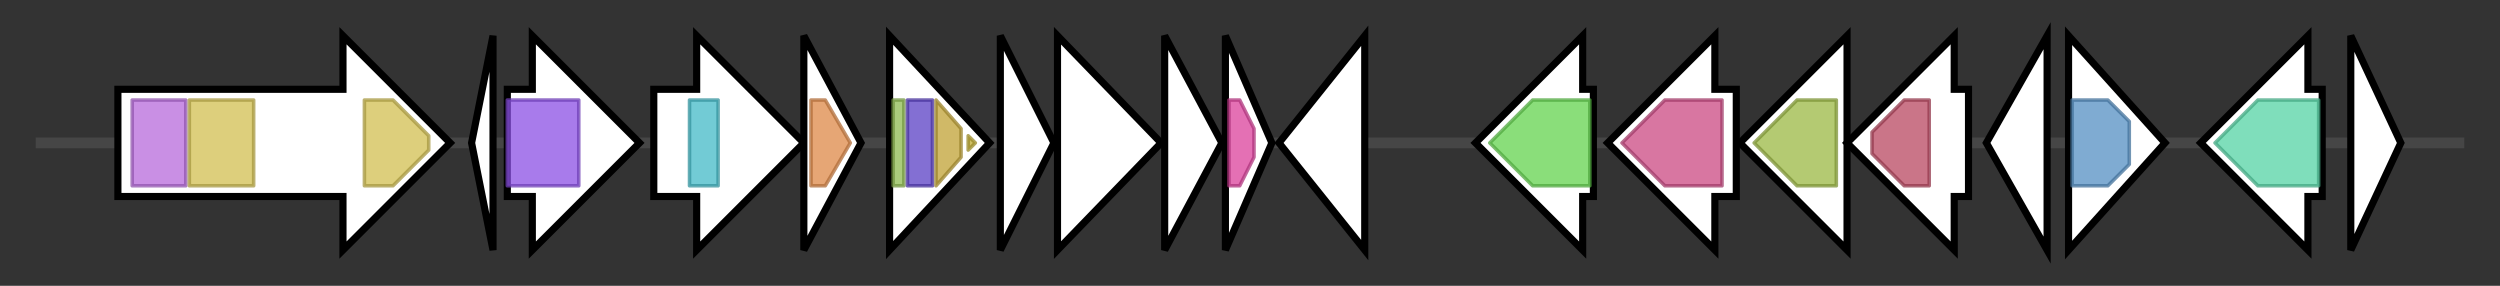 <svg version="1.1" baseProfile="full" xmlns="http://www.w3.org/2000/svg" width="699.767" height="80">
	<rect width="100%" height="100%" fill="#333333" stroke="none"/>
	<g>
		<line x1="10" y1="40.0" x2="689.767" y2="40.0" style="stroke:rgb(70,70,70); stroke-width:3 "/>
		<g>
			<title> (ctg1_1401)</title>
			<polygon class=" (ctg1_1401)" points="33,25 96,25 96,10 126,40 96,70 96,55 33,55" fill="rgb(255,255,255)" fill-opacity="1.0" stroke="rgb(0,0,0)" stroke-width="2"  />
			<g>
				<title>Peptidase_M16 (PF00675)
"Insulinase (Peptidase family M16)"</title>
				<rect class="PF00675" x="37" y="28" stroke-linejoin="round" width="15" height="24" fill="rgb(183,105,218)" stroke="rgb(146,84,174)" stroke-width="1" opacity="0.75" />
			</g>
			<g>
				<title>Peptidase_M16_C (PF05193)
"Peptidase M16 inactive domain"</title>
				<rect class="PF05193" x="53" y="28" stroke-linejoin="round" width="18" height="24" fill="rgb(209,191,80)" stroke="rgb(167,152,64)" stroke-width="1" opacity="0.75" />
			</g>
			<g>
				<title>Peptidase_M16_C (PF05193)
"Peptidase M16 inactive domain"</title>
				<polygon class="PF05193" points="102,28 110,28 120,38 120,42 110,52 102,52" stroke-linejoin="round" width="18" height="24" fill="rgb(209,191,80)" stroke="rgb(167,152,64)" stroke-width="1" opacity="0.75" />
			</g>
		</g>
		<g>
			<title> (ctg1_1402)</title>
			<polygon class=" (ctg1_1402)" points="132,40 138,10 138,70" fill="rgb(255,255,255)" fill-opacity="1.0" stroke="rgb(0,0,0)" stroke-width="2"  />
		</g>
		<g>
			<title> (ctg1_1403)</title>
			<polygon class=" (ctg1_1403)" points="142,25 149,25 149,10 179,40 149,70 149,55 142,55" fill="rgb(255,255,255)" fill-opacity="1.0" stroke="rgb(0,0,0)" stroke-width="2"  />
			<g>
				<title>DNA_pol3_delta2 (PF13177)
"DNA polymerase III, delta subunit"</title>
				<rect class="PF13177" x="142" y="28" stroke-linejoin="round" width="20" height="24" fill="rgb(139,79,228)" stroke="rgb(111,63,182)" stroke-width="1" opacity="0.75" />
			</g>
		</g>
		<g>
			<title> (ctg1_1404)</title>
			<polygon class=" (ctg1_1404)" points="183,25 195,25 195,10 225,40 195,70 195,55 183,55" fill="rgb(255,255,255)" fill-opacity="1.0" stroke="rgb(0,0,0)" stroke-width="2"  />
			<g>
				<title>PSP1 (PF04468)
"PSP1 C-terminal conserved region"</title>
				<rect class="PF04468" x="193" y="28" stroke-linejoin="round" width="8" height="24" fill="rgb(67,185,198)" stroke="rgb(53,147,158)" stroke-width="1" opacity="0.75" />
			</g>
		</g>
		<g>
			<title> (ctg1_1405)</title>
			<polygon class=" (ctg1_1405)" points="225,10 241,40 225,70" fill="rgb(255,255,255)" fill-opacity="1.0" stroke="rgb(0,0,0)" stroke-width="2"  />
			<g>
				<title>GldH_lipo (PF14109)
"GldH lipoprotein"</title>
				<polygon class="PF14109" points="227,28 231,28 238,40 231,52 227,52" stroke-linejoin="round" width="13" height="24" fill="rgb(221,136,71)" stroke="rgb(176,108,56)" stroke-width="1" opacity="0.75" />
			</g>
		</g>
		<g>
			<title> (ctg1_1406)</title>
			<polygon class=" (ctg1_1406)" points="249,10 277,40 249,70" fill="rgb(255,255,255)" fill-opacity="1.0" stroke="rgb(0,0,0)" stroke-width="2"  />
			<g>
				<title>Sigma70_r1_2 (PF00140)
"Sigma-70 factor, region 1.2"</title>
				<rect class="PF00140" x="250" y="28" stroke-linejoin="round" width="3" height="24" fill="rgb(142,187,82)" stroke="rgb(113,149,65)" stroke-width="1" opacity="0.75" />
			</g>
			<g>
				<title>Sigma70_r2 (PF04542)
"Sigma-70 region 2"</title>
				<rect class="PF04542" x="254" y="28" stroke-linejoin="round" width="7" height="24" fill="rgb(89,63,196)" stroke="rgb(71,50,156)" stroke-width="1" opacity="0.75" />
			</g>
			<g>
				<title>Sigma70_r3 (PF04539)
"Sigma-70 region 3"</title>
				<polygon class="PF04539" points="262,28 269,36 269,44 262,52" stroke-linejoin="round" width="7" height="24" fill="rgb(192,162,53)" stroke="rgb(153,129,42)" stroke-width="1" opacity="0.75" />
			</g>
			<g>
				<title>Sigma70_r4 (PF04545)
"Sigma-70, region 4"</title>
				<polygon class="PF04545" points="271,38 273,40 271,42" stroke-linejoin="round" width="5" height="24" fill="rgb(190,171,50)" stroke="rgb(152,136,39)" stroke-width="1" opacity="0.75" />
			</g>
		</g>
		<g>
			<title> (ctg1_1407)</title>
			<polygon class=" (ctg1_1407)" points="280,10 295,40 280,70" fill="rgb(255,255,255)" fill-opacity="1.0" stroke="rgb(0,0,0)" stroke-width="2"  />
		</g>
		<g>
			<title> (ctg1_1408)</title>
			<polygon class=" (ctg1_1408)" points="296,10 325,40 296,70" fill="rgb(255,255,255)" fill-opacity="1.0" stroke="rgb(0,0,0)" stroke-width="2"  />
		</g>
		<g>
			<title> (ctg1_1409)</title>
			<polygon class=" (ctg1_1409)" points="326,10 342,40 326,70" fill="rgb(255,255,255)" fill-opacity="1.0" stroke="rgb(0,0,0)" stroke-width="2"  />
		</g>
		<g>
			<title> (ctg1_1410)</title>
			<polygon class=" (ctg1_1410)" points="343,10 356,40 343,70" fill="rgb(255,255,255)" fill-opacity="1.0" stroke="rgb(0,0,0)" stroke-width="2"  />
			<g>
				<title>PqqD (PF05402)
"Coenzyme PQQ synthesis protein D (PqqD)"</title>
				<polygon class="PF05402" points="344,28 347,28 351,36 351,44 347,52 344,52" stroke-linejoin="round" width="7" height="24" fill="rgb(218,64,155)" stroke="rgb(174,51,124)" stroke-width="1" opacity="0.75" />
			</g>
		</g>
		<g>
			<title> (ctg1_1411)</title>
			<polygon class=" (ctg1_1411)" points="358,40 382,10 382,70" fill="rgb(255,255,255)" fill-opacity="1.0" stroke="rgb(0,0,0)" stroke-width="2"  />
		</g>
		<g>
			<title> (ctg1_1412)</title>
			<polygon class=" (ctg1_1412)" points="446,25 443,25 443,10 413,40 443,70 443,55 446,55" fill="rgb(255,255,255)" fill-opacity="1.0" stroke="rgb(0,0,0)" stroke-width="2"  />
			<g>
				<title>LPG_synthase_TM (PF03706)
"Lysylphosphatidylglycerol synthase TM region"</title>
				<polygon class="PF03706" points="417,40 429,28 445,28 445,52 429,52" stroke-linejoin="round" width="31" height="24" fill="rgb(99,211,78)" stroke="rgb(79,168,62)" stroke-width="1" opacity="0.75" />
			</g>
		</g>
		<g>
			<title> (ctg1_1413)</title>
			<polygon class=" (ctg1_1413)" points="486,25 480,25 480,10 450,40 480,70 480,55 486,55" fill="rgb(255,255,255)" fill-opacity="1.0" stroke="rgb(0,0,0)" stroke-width="2"  />
			<g>
				<title>PdxA (PF04166)
"Pyridoxal phosphate biosynthetic protein PdxA"</title>
				<polygon class="PF04166" points="454,40 466,28 482,28 482,52 466,52 454,40" stroke-linejoin="round" width="28" height="24" fill="rgb(203,73,130)" stroke="rgb(162,58,104)" stroke-width="1" opacity="0.75" />
			</g>
		</g>
		<g>
			<title> (ctg1_1414)</title>
			<polygon class=" (ctg1_1414)" points="517,25 517,25 517,10 487,40 517,70 517,55 517,55" fill="rgb(255,255,255)" fill-opacity="1.0" stroke="rgb(0,0,0)" stroke-width="2"  />
			<g>
				<title>DUF4837 (PF16125)
"Domain of unknown function (DUF4837)"</title>
				<polygon class="PF16125" points="491,40 503,28 514,28 514,52 503,52" stroke-linejoin="round" width="27" height="24" fill="rgb(155,184,67)" stroke="rgb(124,147,53)" stroke-width="1" opacity="0.75" />
			</g>
		</g>
		<g>
			<title> (ctg1_1415)</title>
			<polygon class=" (ctg1_1415)" points="551,25 547,25 547,10 517,40 547,70 547,55 551,55" fill="rgb(255,255,255)" fill-opacity="1.0" stroke="rgb(0,0,0)" stroke-width="2"  />
			<g>
				<title>Radical_SAM (PF04055)
"Radical SAM superfamily"</title>
				<polygon class="PF04055" points="524,37 533,28 540,28 540,52 533,52 524,43" stroke-linejoin="round" width="16" height="24" fill="rgb(184,71,96)" stroke="rgb(147,56,76)" stroke-width="1" opacity="0.75" />
			</g>
		</g>
		<g>
			<title> (ctg1_1416)</title>
			<polygon class=" (ctg1_1416)" points="556,40 573,10 573,70" fill="rgb(255,255,255)" fill-opacity="1.0" stroke="rgb(0,0,0)" stroke-width="2"  />
		</g>
		<g>
			<title> (ctg1_1417)</title>
			<polygon class=" (ctg1_1417)" points="579,10 606,40 579,70" fill="rgb(255,255,255)" fill-opacity="1.0" stroke="rgb(0,0,0)" stroke-width="2"  />
			<g>
				<title>LCM (PF04072)
"Leucine carboxyl methyltransferase"</title>
				<polygon class="PF04072" points="580,28 590,28 596,34 596,46 590,52 580,52" stroke-linejoin="round" width="16" height="24" fill="rgb(84,143,194)" stroke="rgb(67,114,155)" stroke-width="1" opacity="0.75" />
			</g>
		</g>
		<g>
			<title> (ctg1_1418)</title>
			<polygon class=" (ctg1_1418)" points="650,25 646,25 646,10 616,40 646,70 646,55 650,55" fill="rgb(255,255,255)" fill-opacity="1.0" stroke="rgb(0,0,0)" stroke-width="2"  />
			<g>
				<title>GDP_Man_Dehyd (PF16363)
"GDP-mannose 4,6 dehydratase"</title>
				<polygon class="PF16363" points="620,40 632,28 649,28 649,52 632,52" stroke-linejoin="round" width="32" height="24" fill="rgb(84,210,164)" stroke="rgb(67,168,131)" stroke-width="1" opacity="0.75" />
			</g>
		</g>
		<g>
			<title> (ctg1_1419)</title>
			<polygon class=" (ctg1_1419)" points="658,10 672,40 658,70" fill="rgb(255,255,255)" fill-opacity="1.0" stroke="rgb(0,0,0)" stroke-width="2"  />
		</g>
	</g>
</svg>
